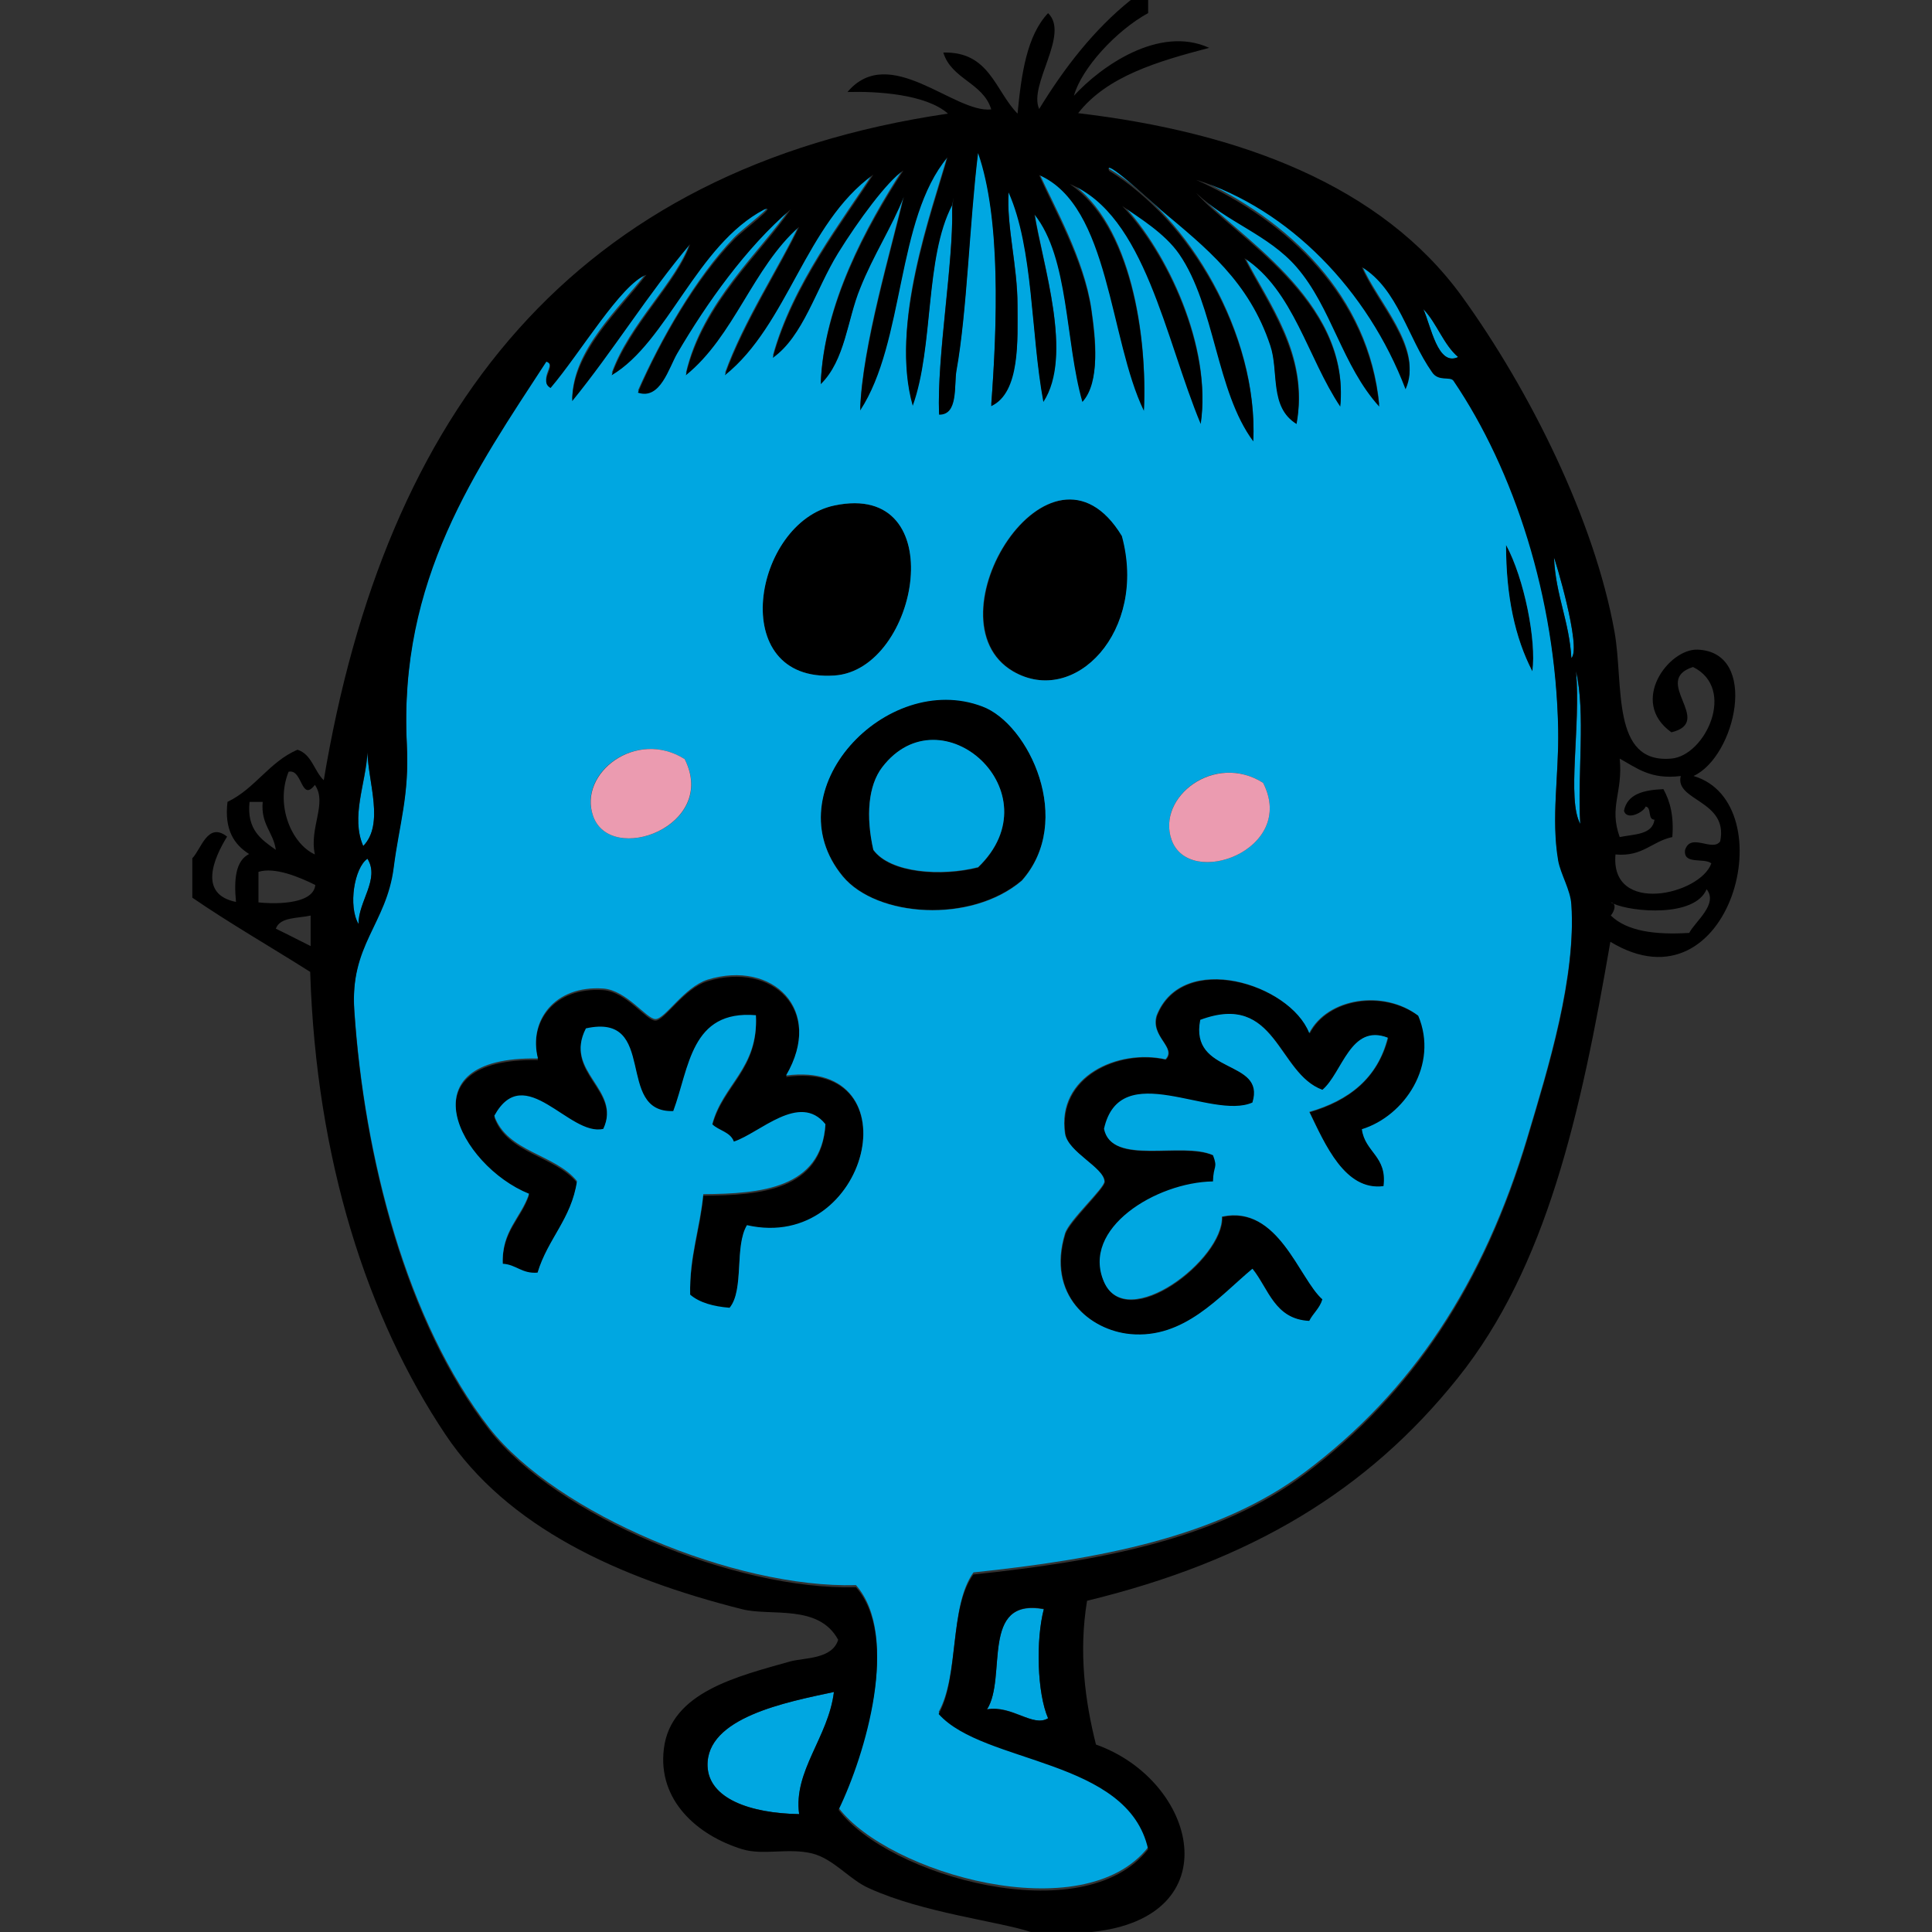 <?xml version="1.0" encoding="UTF-8"?>
<svg id="Layer_1" data-name="Layer 1" xmlns="http://www.w3.org/2000/svg" viewBox="0 0 512 512">
  <rect x="0" y="0" width="512" height="512" fill="#333333" stroke="none"/>
  <defs>
    <style>
      .cls-1 {
        fill: #eb9bb0;
      }

      .cls-2 {
        fill: #fff;
      }

      .cls-3 {
        fill: #00a7e1;
      }
    </style>
  </defs>
  <path d="M221.11,179.02c22.48-1.46,31.35-51.69,0-45.06-21.46,4.5-28.88,46.97,0,45.06Z"/>
  <path d="M297.42,142.05c-18.99-31.35-52.03,22.25-28.88,35.85,16.3,9.55,35.62-10.68,28.88-35.85Z"/>
  <path d="M406.09,177.9c1.12-8.09-2.14-24.5-6.97-33.49-.11,13.49,2.36,24.61,6.97,33.49Z"/>
  <path class="cls-3" d="M417.66,177.9c1.35,14.61-2.47,33.94,1.12,40.46-.79-13.15,1.46-29.33-1.12-40.46Z"/>
  <path d="M260.33,187.11c-25.4-9.66-55.74,22.36-36.97,45.06,8.99,10.9,33.94,12.59,47.42,1.12,14.05-15.73,1.91-41.47-10.45-46.19ZM259.21,229.93c-9.66,2.47-23.26,1.57-27.76-4.61-2.02-8.99-1.46-17.08,2.36-21.91,15.62-20.45,45.96,6.63,25.4,26.52Z"/>
  <path class="cls-3" d="M233.81,203.29c-3.71,4.83-4.38,13.04-2.36,21.91,4.5,6.18,18.09,7.08,27.76,4.61,20.57-19.78-9.78-46.86-25.4-26.52Z"/>
  <path class="cls-3" d="M97.38,199.36c-.34,8.2-4.5,17.19-1.12,24.84,5.62-5.84,1.35-16.74,1.12-24.84Z"/>
  <path class="cls-3" d="M97.38,227.57c-3.48,2.36-5.17,12.59-2.36,17.31-.11-5.96,5.73-11.91,2.36-17.31Z"/>
  <path d="M208.3,285.44c10.23-17.64-3.6-30.68-20.79-25.4-6.29,1.91-11.35,10.45-13.82,10.45s-7.64-7.64-13.82-8.09c-13.04-.9-19.89,8.54-17.31,18.54-35.85-.67-20.79,28.43-2.36,35.85-2.14,6.41-7.3,9.66-6.97,18.54,3.71.22,5.06,2.58,9.22,2.36,2.58-8.99,8.88-14.27,10.45-24.27-5.96-7.19-18.54-7.64-21.91-17.31,8.09-14.72,19.89,5.62,28.88,3.48,4.94-10.56-10.56-15.06-4.61-26.63,19.33-4.27,7.53,22.48,23.15,21.91,4.27-11.46,4.72-26.97,21.91-25.4.67,14.16-8.77,18.21-11.58,28.88,1.69,1.69,4.83,2.02,5.73,4.61,6.86-2.25,17.42-13.15,24.27-4.61-1.12,17.08-17.08,18.43-32.37,18.54-.79,9.22-3.71,16.41-3.48,26.63,2.47,2.14,6.18,3.03,10.45,3.48,3.93-4.83,1.24-16.52,4.61-21.91,32.25,6.86,44.61-44.5,10.34-39.67Z"/>
  <path d="M347.09,273.87c-5.17-13.15-33.71-21.91-40.46-4.61-1.69,5.62,5.39,8.43,2.36,11.58-12.47-2.81-28.77,4.5-26.63,19.67.79,5.06,10.34,8.99,10.45,12.7,0,1.8-9.33,10.45-10.45,13.82-4.94,16.29,6.74,25.62,17.31,26.63,14.27,1.24,23.6-10.11,32.37-17.31,4.27,5.39,5.84,13.37,15.06,13.82,1.01-2.02,2.81-3.37,3.48-5.73-6.18-5.39-11.69-25.17-26.63-21.91.45,11.35-25.29,31.02-31.24,17.31-6.18-14.16,13.82-26.3,28.88-26.63.11-4.27,1.35-3.26,0-6.97-8.2-3.71-26.86,2.92-28.88-6.97,4.27-19.1,28.43-2.02,39.33-6.97,3.6-11.69-16.74-7.3-13.82-21.91,20.23-7.64,20.34,14.16,32.37,18.54,5.28-4.5,7.53-17.76,17.31-13.82-2.81,10.68-10.34,16.63-20.79,19.67,4.05,8.54,9.44,21.01,19.67,19.67,1.01-7.87-4.94-8.88-5.73-15.06,11.35-3.48,20.45-17.08,15.06-30.01-9.33-7.08-24.16-4.83-28.99,4.5Z"/>
  <path class="cls-3" d="M261.57,453c6.63-1.24,12.14,4.83,16.18,2.36-2.92-6.74-3.26-20.79-1.12-28.88-17.08-3.15-9.66,18.09-15.06,26.52Z"/>
  <path class="cls-3" d="M187.51,468.06c.34,8.54,11.24,12.47,24.27,12.7-1.57-11.46,7.75-20.34,9.22-32.37-12.59,2.7-33.94,6.74-33.49,19.67Z"/>
  <path class="cls-3" d="M412.94,227.57c-1.91-11.13.22-22.36,0-34.73-.67-35.06-11.69-68.78-27.76-92.49-.9-1.12-4.05.45-5.73-2.36-6.29-9.1-8.88-21.91-18.54-27.76,3.82,9.44,16.41,21.8,11.58,32.37-10-26.3-30.9-47.76-55.52-55.52,24.39,11.01,45.85,31.24,48.55,60.12-9.89-10.9-12.59-26.18-21.91-36.97-7.53-8.65-18.32-11.8-26.63-19.67,10,11.58,40.79,28.54,38.21,56.64-8.65-12.92-12.36-30.79-25.4-39.33,6.18,12.25,17.19,25.96,13.82,43.94-7.3-4.5-4.61-13.82-6.97-20.79-5.73-16.97-17.08-25.96-28.88-35.85-3.37-2.92-15.62-14.38-13.82-10.45,21.35,12.92,39.33,43.72,38.21,71.7-9.89-13.26-10.11-35.85-19.67-49.67-3.82-5.51-10.68-9.66-15.06-12.7,12.02,12.7,23.71,37.76,20.79,57.76-9.33-22.59-14.72-55.4-34.73-63.61,16.41,11.13,20.57,40.91,19.67,60.12-9.22-18.88-8.99-54.28-27.76-62.48,3.93,8.77,11.91,22.7,13.82,35.85,1.12,7.53,2.47,18.99-2.36,24.27-4.61-16.18-3.48-38.1-12.7-49.67,2.02,13.49,10.34,37.53,2.36,49.67-3.37-18.21-2.58-40.57-9.22-55.52-.67,8.99,2.36,19.78,2.36,30.01,0,9.1.79,22.93-6.97,26.63,1.69-21.58,2.58-49.67-3.48-67.09-2.36,18.54-2.92,42.25-5.73,57.76-.67,3.71.56,11.69-4.61,11.58-.56-15.4,3.82-39.78,3.48-54.39,0-1.24.9-5.73,0-1.12-7.3,13.94-4.83,37.65-10.45,53.16-6.07-21.24,5.06-51.13,9.22-65.85-13.71,16.41-11.24,48.88-23.15,67.09.56-16.86,8.32-42.48,11.58-56.64-3.15,7.98-8.09,15.62-11.58,24.27-3.37,8.43-3.82,19.1-10.45,25.4.9-20.79,11.91-41.24,21.91-56.64-4.27,2.92-12.02,13.37-17.31,21.91-5.96,9.66-9.22,22.03-17.31,27.76,5.17-19.1,18.65-36.07,26.63-48.55-17.98,13.04-22.59,39.78-39.33,53.16,4.94-13.94,14.95-28.99,19.67-39.33-12.36,10.79-17.19,28.99-30.01,39.33,4.27-18.88,20-32.37,27.76-43.94-11.8,10.23-22.25,24.95-30.01,38.1-2.25,3.71-4.38,12.47-10.45,10.45,6.07-13.82,15.4-30.01,25.4-40.46,2.58-2.7,11.8-9.44,8.09-8.09-17.98,9.44-25.73,35.17-40.46,43.94,4.61-13.15,17.31-24.27,20.79-34.73-11.01,13.26-20.34,28.21-31.24,41.58.11-13.15,12.36-23.82,19.67-33.49-6.86,2.47-17.53,20.9-25.4,30.01-3.37-1.91,1.8-5.96-1.12-6.97-18.65,28.66-39.22,57.65-36.97,101.7.67,13.49-2.02,20.9-3.48,32.37-1.91,15.06-11.58,20.45-10.45,38.1,2.58,38.88,13.82,82.71,35.85,111.03,17.76,22.7,65.07,42.48,97.1,41.58,11.69,13.26,2.58,44.17-4.61,59,13.04,17.31,64.84,32.37,82.04,10.45-5.28-24.16-43.6-22.48-55.52-35.85,5.51-9.89,2.81-28.09,9.22-36.97,33.04-3.48,64.73-9.22,87.88-26.63,28.32-21.24,47.31-49.9,59-89,5.51-18.43,12.92-42.25,11.58-62.48-.22-3.15-2.81-7.42-3.48-11.01ZM334.73,207.45c9.1,17.76-19.67,28.32-24.27,15.06-3.93-11.46,11.46-23.15,24.27-15.06ZM221.11,133.96c31.35-6.63,22.48,43.6,0,45.06-28.88,1.91-21.46-40.57,0-45.06ZM181.44,201.16c9.1,17.76-19.67,28.32-24.27,15.06-4.05-11.35,11.35-23.15,24.27-15.06ZM197.96,324.66c-3.37,5.51-.67,17.08-4.61,21.91-4.27-.34-7.98-1.35-10.45-3.48-.22-10.23,2.58-17.42,3.48-26.63,15.28-.11,31.24-1.46,32.37-18.54-6.86-8.54-17.42,2.36-24.27,4.61-.9-2.58-4.05-2.92-5.73-4.61,2.81-10.68,12.25-14.72,11.58-28.88-17.31-1.46-17.64,13.94-21.91,25.4-15.62.56-3.82-26.18-23.15-21.91-5.96,11.58,9.55,16.07,4.61,26.63-8.99,2.14-20.79-18.21-28.88-3.48,3.37,9.66,16.07,10.11,21.91,17.31-1.46,10-7.75,15.28-10.45,24.27-4.16.34-5.62-2.14-9.22-2.36-.34-8.77,4.83-12.14,6.97-18.54-18.43-7.42-33.49-36.52,2.36-35.85-2.58-10,4.38-19.44,17.31-18.54,6.18.45,11.46,8.09,13.82,8.09,2.58,0,7.53-8.43,13.82-10.45,17.19-5.28,31.02,7.87,20.79,25.4,34.28-4.38,21.91,46.97-10.34,39.67ZM270.78,233.41c-13.49,11.46-38.43,9.66-47.42-1.12-18.77-22.7,11.58-54.73,36.97-45.06,12.36,4.61,24.5,30.34,10.45,46.19ZM268.42,177.9c-23.15-13.6,9.89-67.2,28.88-35.85,6.86,25.17-12.47,45.4-28.88,35.85ZM360.91,299.27c.79,6.07,6.74,7.08,5.73,15.06-10.23,1.35-15.51-11.13-19.67-19.67,10.45-3.03,18.09-8.88,20.79-19.67-9.89-3.82-12.02,9.33-17.31,13.82-12.02-4.38-12.14-26.07-32.37-18.54-2.92,14.72,17.42,10.23,13.82,21.91-10.9,4.83-35.06-12.14-39.33,6.97,2.02,9.89,20.68,3.26,28.88,6.97,1.35,3.6.11,2.58,0,6.97-15.06.22-35.06,12.47-28.88,26.63,5.96,13.6,31.69-5.96,31.24-17.31,14.95-3.26,20.45,16.52,26.63,21.91-.67,2.36-2.47,3.71-3.48,5.73-9.22-.45-10.79-8.54-15.06-13.82-8.77,7.3-18.09,18.65-32.37,17.31-10.68-1.01-22.25-10.34-17.31-26.63,1.01-3.48,10.45-12.02,10.45-13.82-.11-3.71-9.66-7.75-10.45-12.7-2.25-15.17,14.05-22.48,26.63-19.67,3.03-3.15-4.05-5.96-2.36-11.58,6.74-17.31,35.29-8.54,40.46,4.61,4.83-9.33,19.67-11.58,28.88-4.61,5.51,13.04-3.6,26.63-14.95,30.12ZM406.09,177.9c-4.61-8.88-6.97-20-6.97-33.49,4.83,8.88,8.09,25.4,6.97,33.49Z"/>
  <path class="cls-3" d="M386.42,94.62c-3.93-3.37-5.62-8.99-9.22-12.7,2.02,4.5,3.82,15.28,9.22,12.7Z"/>
  <path class="cls-3" d="M416.43,174.41c2.81-2.7-4.5-26.75-4.61-26.63.45,10,4.05,16.74,4.61,26.63Z"/>
  <path class="cls-2" d="M104.35,204.42c-1.46-6.86,1.24-10.9-1.12-16.18-.9,5.51-1.12,15.4,1.12,16.18Z"/>
  <path class="cls-2" d="M427.55,239.48c-.11-.11-.34-.22-.67-.34.11.11.45.22.67.34Z"/>
  <path d="M448.79,205.65c11.13-5.06,17.53-32.81,1.12-33.49-7.64-.34-18.32,13.82-6.97,21.91,11.58-2.81-5.51-13.71,5.73-17.31,11.58,5.73,3.26,23.49-5.73,24.27-16.07,1.46-12.59-19.55-15.06-33.49-5.28-29.56-22.36-63.94-40.46-89-21.35-29.44-58.89-43.49-101.7-48.55,7.64-9.78,21.01-13.71,34.73-17.31-13.26-6.07-28.77,4.94-35.85,12.7,2.02-7.3,11.24-17.31,19.67-21.91V0h-4.61c-9.78,7.87-17.53,17.87-24.27,28.88-2.92-6.41,8.2-19.78,2.36-25.4-5.62,5.96-7.08,16.07-8.09,26.63-5.96-6.07-7.42-16.52-19.67-16.18,2.14,7.08,10.56,7.98,12.7,15.06-9.78,1.12-26.97-17.76-38.1-4.61,7.87-.22,20.79.56,26.63,5.73-99.34,14.61-149.13,78.89-165.42,176.66-2.58-2.47-3.15-6.86-6.97-8.09-7.53,3.26-11.24,10.34-18.54,13.82-.9,7.42,1.8,11.35,5.73,13.82-3.6,1.8-4.05,6.74-3.48,12.7-10-2.02-5.96-11.46-2.36-17.31-5.17-4.05-6.86,3.37-9.22,5.73v10.45c10,6.86,20.79,13.04,31.24,19.67,1.57,49.78,15.17,91.7,35.85,122.61,16.41,24.5,45.63,37.98,78.67,46.3,7.64,1.91,20.23-1.46,25.4,8.09-1.57,5.17-8.88,4.72-12.7,5.73-13.82,3.93-31.69,8.09-33.49,23.15-1.69,13.6,8.77,22.93,20.79,26.63,5.62,1.69,12.14-.45,18.54,1.12,5.73,1.46,9.89,6.97,15.06,9.22,14.27,6.52,34.39,8.77,42.82,11.58h16.18c36.97-3.82,27.98-40.12,1.12-49.67-2.92-11.58-4.61-24.5-2.36-38.1,43.49-10.56,74.4-29.22,98.22-59,23.6-29.44,32.59-70.01,40.46-115.64,31.92,19.33,46.41-36.75,22.03-43.94ZM66.14,212.51h3.48c-.56,5.96,2.81,7.98,3.48,12.7-3.82-2.7-7.75-5.28-6.97-12.7ZM82.32,250.72c-3.15-1.57-6.18-3.15-9.22-4.61,1.12-3.15,5.84-2.7,9.22-3.48v8.09ZM68.5,239.14v-8.09c4.27-1.35,10.79,1.35,15.06,3.48-.56,5.62-12.36,4.94-15.06,4.61ZM83.45,226.44c-6.18-2.81-10.56-13.04-6.97-21.91,3.71-.9,3.26,8.2,6.97,3.48,3.37,4.83-1.57,11.35,0,18.43ZM386.42,94.62c-5.39,2.58-7.19-8.2-9.22-12.7,3.6,3.71,5.28,9.33,9.22,12.7ZM97.38,199.36v-1.8,1.8c.22,8.09,4.5,19.1-1.12,24.84-3.37-7.75.67-16.63,1.12-24.84ZM97.38,227.57c3.37,5.39-2.47,11.35-2.36,17.31-2.81-4.72-1.12-14.95,2.36-17.31ZM211.78,480.76c-13.15-.22-23.94-4.16-24.27-12.7-.45-12.92,20.9-16.97,33.49-19.67-1.46,12.02-10.79,20.9-9.22,32.37ZM404.85,301.63c-11.69,39.11-30.68,67.76-59,89-23.15,17.42-54.84,23.15-87.88,26.63-6.52,8.88-3.71,27.08-9.22,36.97,11.91,13.37,50.23,11.69,55.52,35.85-17.19,21.91-69.11,6.97-82.04-10.45,7.19-14.83,16.29-45.74,4.61-59-32.14.9-79.45-18.99-97.1-41.58-22.03-28.21-33.26-72.15-35.85-111.03-1.24-17.64,8.54-23.04,10.45-38.1,1.46-11.46,4.16-18.99,3.48-32.37-2.25-44.05,18.32-73.05,36.97-101.7,3.03,1.01-2.25,5.06,1.12,6.97,7.87-9.22,18.65-27.53,25.4-30.01-7.3,9.66-19.55,20.45-19.67,33.49,10.9-13.37,20.12-28.43,31.24-41.58-3.48,10.34-16.18,21.58-20.79,34.73,14.83-8.77,22.48-34.5,40.46-43.94,3.71-1.35-5.51,5.39-8.09,8.09-10.11,10.45-19.44,26.63-25.4,40.46,5.96,2.02,8.2-6.63,10.45-10.45,7.75-13.26,18.21-27.98,30.01-38.1-7.75,11.58-23.49,25.06-27.76,43.94,12.81-10.34,17.76-28.54,30.01-39.33-4.72,10.23-14.72,25.4-19.67,39.33,16.74-13.37,21.35-40.23,39.33-53.16-7.98,12.47-21.46,29.44-26.63,48.55,8.09-5.73,11.35-18.09,17.31-27.76,5.28-8.54,13.04-19.1,17.31-21.91-10,15.4-21.13,35.85-21.91,56.64,6.52-6.41,6.97-16.97,10.45-25.4,3.48-8.77,8.43-16.29,11.58-24.27-3.26,14.16-11.01,39.78-11.58,56.64,11.91-18.21,9.44-50.68,23.15-67.09-4.16,14.83-15.28,44.73-9.22,65.85,5.62-15.62,3.15-39.22,10.45-53.16.9-4.61,0-.11,0,1.12.34,14.5-4.05,39-3.48,54.39,5.17.11,3.93-7.75,4.61-11.58,2.81-15.62,3.48-39.33,5.73-57.76,6.07,17.42,5.06,45.51,3.48,67.09,7.75-3.6,6.97-17.53,6.97-26.63,0-10.34-2.92-21.01-2.36-30.01,6.63,14.95,5.84,37.31,9.22,55.52,7.98-12.14-.22-36.3-2.36-49.67,9.22,11.58,8.09,33.6,12.7,49.67,4.83-5.28,3.37-16.74,2.36-24.27-1.91-13.15-10-26.97-13.82-35.85,18.77,8.2,18.54,43.49,27.76,62.48.9-19.22-3.26-49-19.67-60.12,20,8.2,25.29,41.02,34.73,63.61,2.92-20-8.77-45.18-20.79-57.76,4.38,3.03,11.24,7.19,15.06,12.7,9.55,13.82,9.78,36.41,19.67,49.67,1.24-27.98-16.86-58.77-38.21-71.7-1.8-3.93,10.45,7.53,13.82,10.45,11.8,9.89,23.26,18.88,28.88,35.85,2.36,6.97-.34,16.29,6.97,20.79,3.26-17.98-7.64-31.69-13.82-43.94,13.04,8.54,16.74,26.41,25.4,39.33,2.7-28.09-28.09-45.06-38.21-56.64,8.2,7.87,19.1,11.01,26.63,19.67,9.33,10.79,12.02,26.07,21.91,36.97-2.7-28.88-24.16-49.11-48.55-60.12,24.61,7.75,45.51,29.22,55.52,55.52,4.83-10.56-7.75-22.93-11.58-32.37,9.55,5.84,12.14,18.65,18.54,27.76,1.69,2.7,4.83,1.12,5.73,2.36,16.07,23.71,27.08,57.43,27.76,92.49.22,12.25-1.91,23.49,0,34.73.67,3.6,3.26,7.75,3.48,11.58,1.35,19.55-6.07,43.38-11.58,61.92ZM277.75,455.36c-4.05,2.47-9.55-3.48-16.18-2.36,5.39-8.43-1.91-29.67,15.06-26.63-2.14,8.2-1.8,22.25,1.12,28.99ZM416.43,174.41c-.56-9.78-4.16-16.63-4.61-26.63.11-.22,7.42,23.94,4.61,26.63ZM418.79,218.35c-3.6-6.52.11-25.85-1.12-40.46,2.58,11.13.34,27.31,1.12,40.46ZM447.67,247.23c-9.1.56-16.52-.45-20.79-4.61.67-.79,1.46-2.47.67-3.15l-.67-.34c.34,0,.45.22.67.34,4.94,2.25,21.58,3.71,24.72-3.82,3.15,3.93-3.03,8.54-4.61,11.58ZM446.55,225.32c-.45,3.93,5.06,1.91,6.97,3.48-2.92,8.32-26.86,13.82-25.4-2.36,7.19.67,9.66-3.48,15.06-4.61.45-5.51-.56-9.44-2.36-12.7-5.17.22-9.55,1.24-10.45,5.73.79,2.81,5.39.22,5.73-1.12,1.69.22.45,3.48,2.36,3.48-.56,4.05-5.39,3.82-9.22,4.61-2.92-8.09.9-11.69,0-20.79,4.5,2.47,8.2,5.62,16.18,4.61-1.69,6.63,12.7,6.41,10.45,17.31-2.02,2.92-7.87-2.47-9.33,2.36Z"/>
  <path class="cls-1" d="M334.73,207.45c-12.81-8.09-28.21,3.71-24.27,15.06,4.61,13.26,33.38,2.7,24.27-15.06Z"/>
  <path class="cls-1" d="M181.44,201.16c-12.81-8.09-28.21,3.71-24.27,15.06,4.61,13.26,33.26,2.7,24.27-15.06Z"/>
</svg>